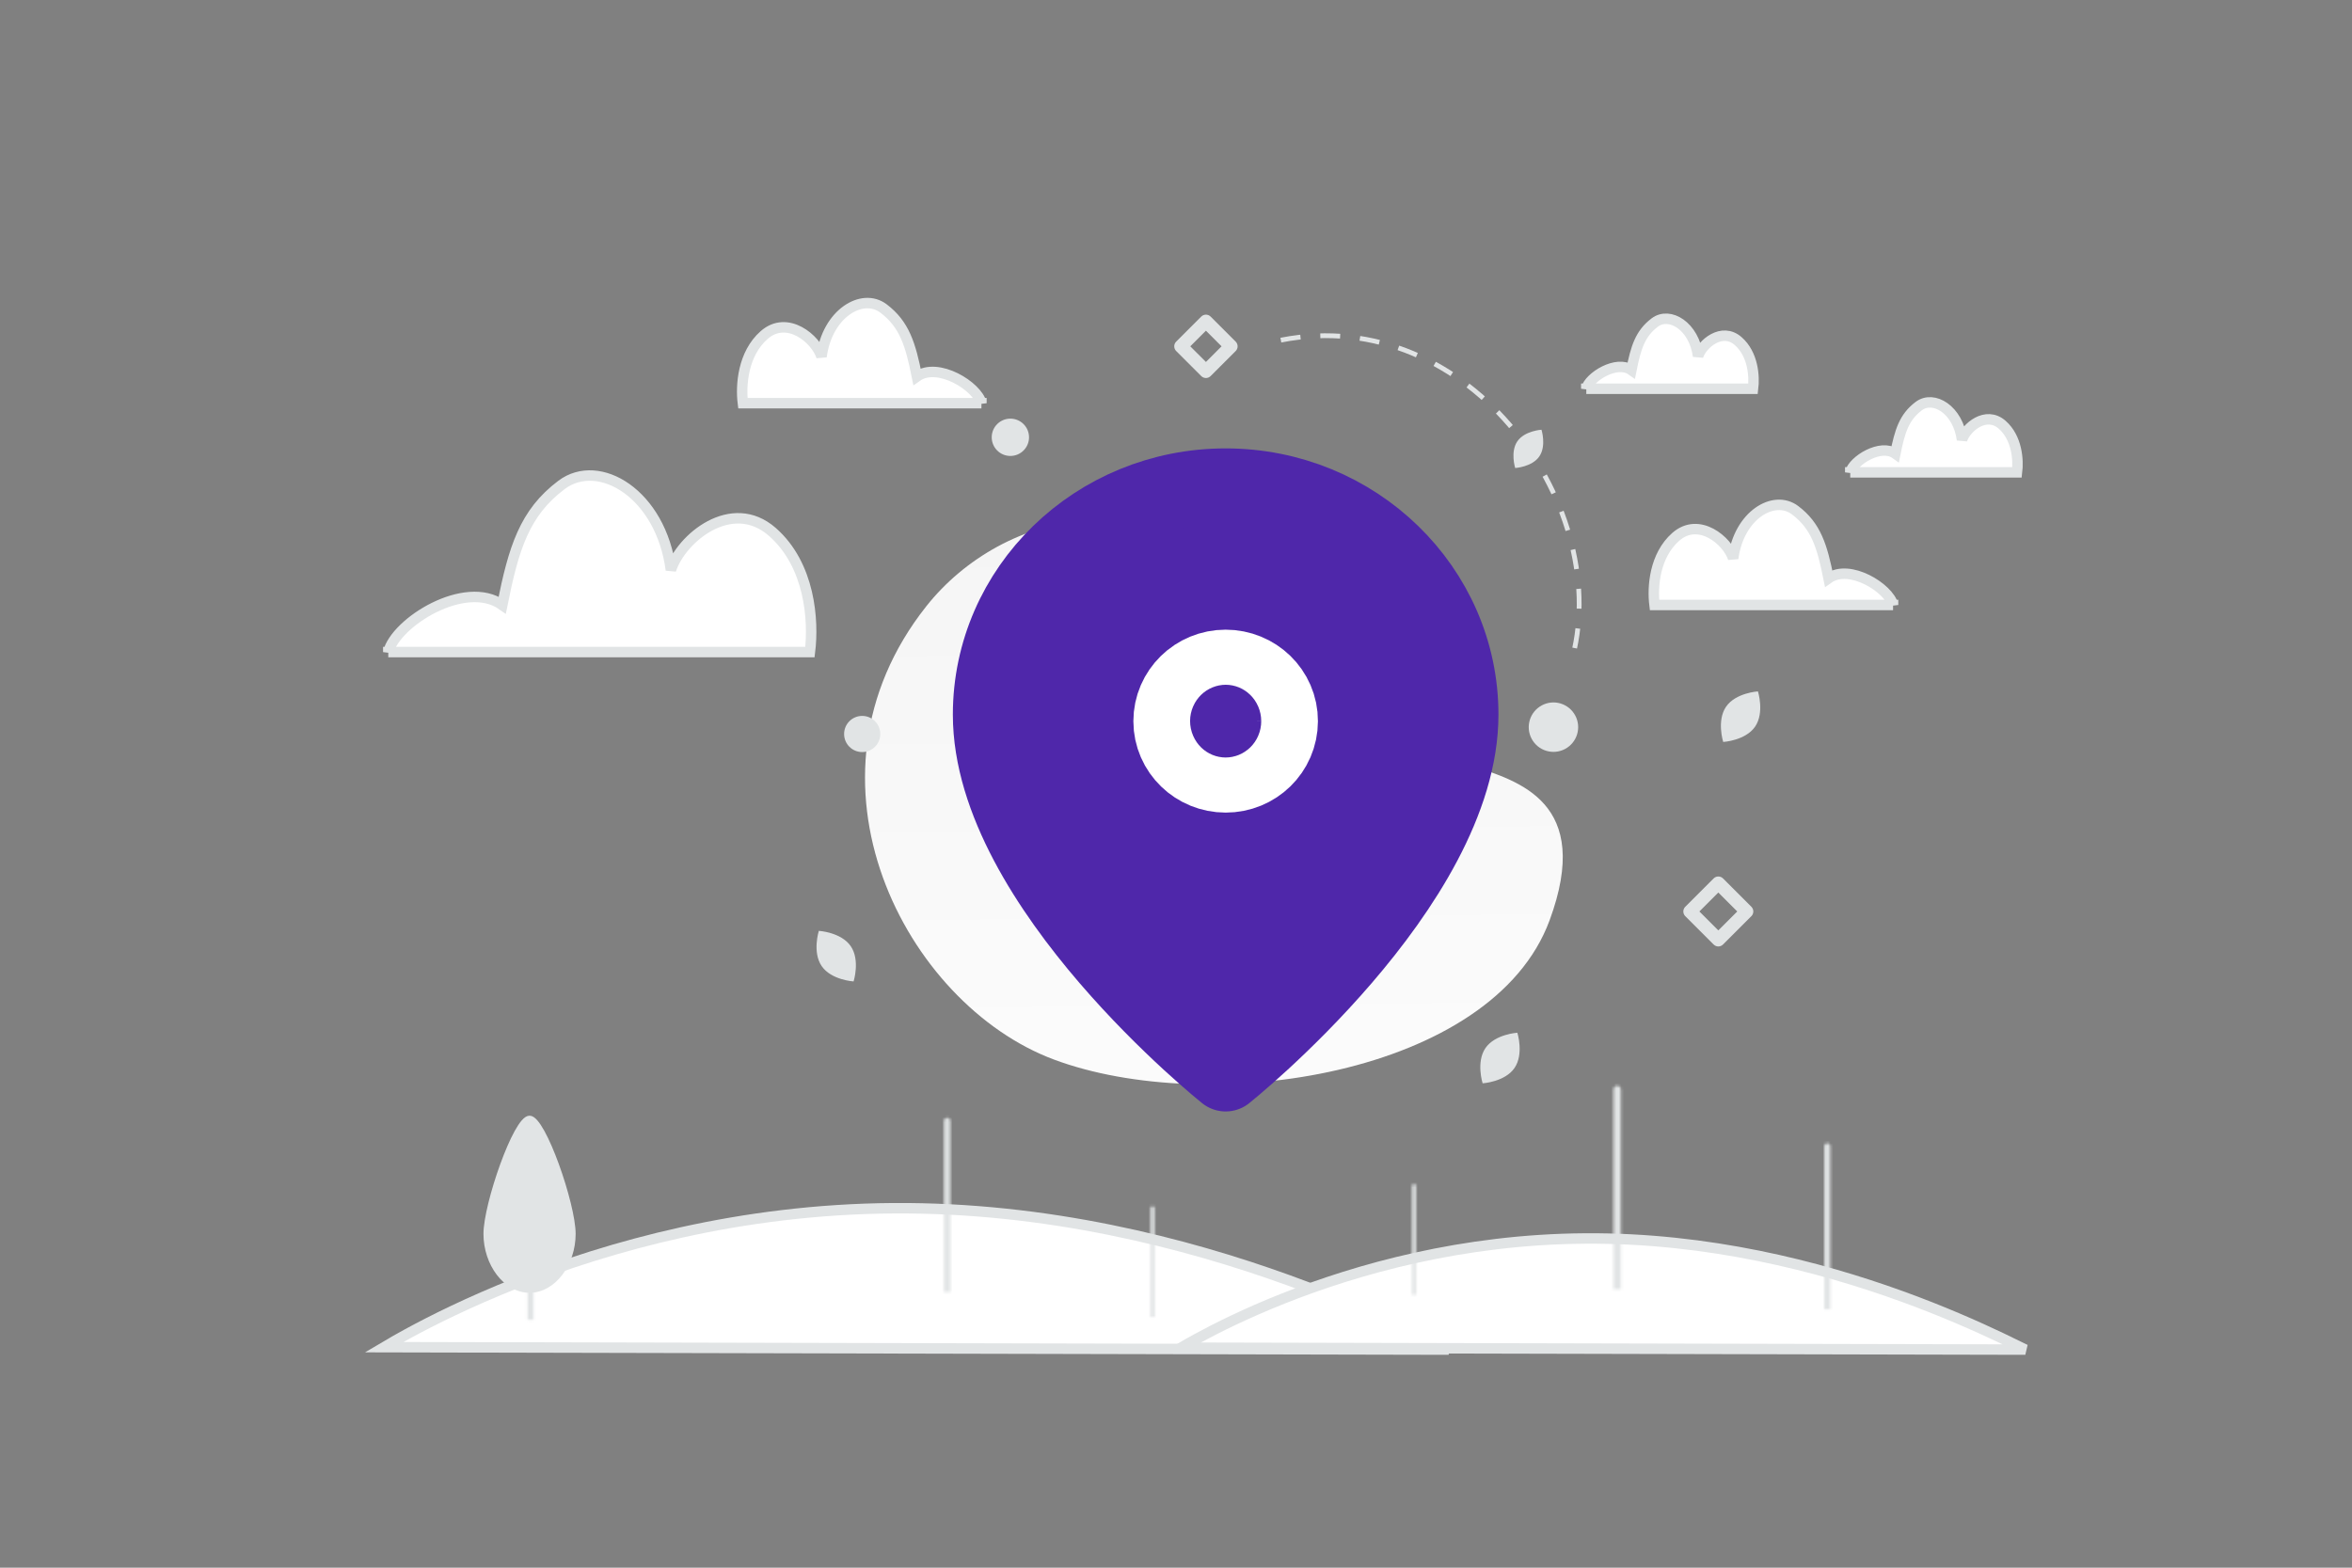 <svg width="900" height="600" viewBox="0 0 900 600" fill="none" xmlns="http://www.w3.org/2000/svg">
<rect x="0" y="0" width="900" height="600" fill="#808080" stroke="none"/>
<g clip-path="url(#clip0_1235_18405)">
<path d="M354.47 232.015C383.52 195.348 445.25 180.008 486.517 234.973C521.522 281.594 536.772 284.261 563.377 293.131C580.945 298.99 609.692 306.929 592.941 352.276C571.017 411.627 462.555 427.659 403.251 405.505C346.54 384.322 301.749 298.55 354.47 232.015Z" fill="url(#paint0_linear_1235_18405)"/>
<path d="M461.452 142.13L451.871 132.549L461.452 122.969L471.032 132.549L461.452 142.13ZM657.521 359.688L646.677 348.844L657.521 338.001L668.364 348.844L657.521 359.688Z" stroke="#E1E4E5" stroke-width="5.087" stroke-linecap="round" stroke-linejoin="round"/>
<path fill-rule="evenodd" clip-rule="evenodd" d="M469 411C469 411 379 339.135 379 273.503C379 225.172 419.298 186 469 186C518.703 186 559 225.172 559 273.503C559 339.135 469 411 469 411Z" fill="#4F27AA" stroke="#4F27AA" stroke-width="28.772" stroke-linecap="round" stroke-linejoin="round"/>
<path d="M468.981 265.455C462.977 265.455 458.151 270.205 458.151 276.019C458.151 281.833 463.015 286.545 469.019 286.545C475.023 286.545 479.849 281.833 479.849 275.981C479.887 270.205 475.023 265.455 468.981 265.455Z" stroke="white" stroke-width="48.925" stroke-linecap="round" stroke-linejoin="round"/>
<path d="M490.126 130.18C562.905 115.83 618.583 195.484 601.011 254.132" stroke="#E1E4E5" stroke-width="1.829" stroke-miterlimit="10" stroke-dasharray="7.6 7.6"/>
<path d="M589.985 269.962C585.379 272.426 583.625 278.148 586.088 282.754C588.535 287.36 594.273 289.114 598.879 286.651C603.485 284.188 605.24 278.466 602.776 273.86C600.313 269.237 594.591 267.499 589.985 269.962Z" fill="#E1E4E5"/>
<path d="M554.305 516.533L146.95 515.605C149.896 513.856 152.874 512.162 155.883 510.524C165.534 505.26 179.638 498.226 197.416 491.164C232.978 477.038 283.196 462.821 341.854 462.428C400.78 462.032 453.718 475.77 493.035 489.988C512.688 497.095 528.925 504.317 540.794 509.945C545.318 512.098 549.822 514.294 554.305 516.533Z" fill="white" stroke="#E1E4E5" stroke-width="4"/>
<path d="M774.99 516.533L451.916 515.797C453.557 514.837 455.526 513.717 457.807 512.473C465.524 508.264 476.805 502.637 491.026 496.988C519.473 485.688 559.641 474.318 606.556 474.003C653.685 473.687 696.033 484.674 727.492 496.051C743.216 501.737 756.208 507.516 765.705 512.02C768.813 513.497 771.908 515.001 774.99 516.533ZM148.577 249.581C151.391 238.176 177.98 221.52 192.189 231.561C196.55 209.834 200.63 196.285 214.879 185.581C229.128 174.878 252.903 188.869 256.722 218.172C260.54 206.126 279.954 189.891 295.55 203.581C309.98 216.248 311.427 237.474 309.92 249.561H148.577V249.581ZM724.387 231.548C722.795 225.081 707.752 215.636 699.713 221.33C697.246 209.01 694.938 201.326 686.876 195.257C678.814 189.187 665.363 197.121 663.203 213.738C661.042 206.907 650.058 197.7 641.235 205.463C633.071 212.647 632.252 224.683 633.105 231.537H724.387V231.548ZM607 148.791C608.113 144.27 618.629 137.667 624.249 141.647C625.974 133.034 627.588 127.663 633.223 123.42C638.859 119.177 648.263 124.723 649.773 136.34C651.283 131.564 658.962 125.128 665.13 130.555C670.838 135.577 671.41 143.991 670.814 148.783H607V148.791ZM708 180.791C709.113 176.27 719.629 169.667 725.249 173.647C726.974 165.034 728.588 159.663 734.223 155.42C739.859 151.177 749.263 156.723 750.773 168.34C752.283 163.564 759.962 157.128 766.13 162.555C771.838 167.577 772.41 175.991 771.814 180.783H708V180.791ZM375.548 154.323C373.957 147.855 358.913 138.41 350.874 144.105C348.407 131.784 346.099 124.1 338.037 118.031C329.976 111.961 316.524 119.895 314.364 136.512C312.203 129.681 301.22 120.475 292.396 128.238C284.232 135.421 283.413 147.458 284.266 154.311H375.548V154.323Z" fill="white" stroke="#E1E4E5" stroke-width="4"/>
<path d="M329.919 274C333.74 274 336.838 277.098 336.838 280.919C336.838 284.74 333.74 287.838 329.919 287.838C326.098 287.838 323 284.74 323 280.919C323 277.098 326.098 274 329.919 274Z" fill="#E1E4E5"/>
<path d="M386.623 160.226C382.68 160.226 379.484 163.422 379.484 167.365C379.484 171.308 382.68 174.504 386.623 174.504C390.566 174.504 393.762 171.308 393.762 167.365C393.762 163.422 390.566 160.226 386.623 160.226Z" fill="#E1E4E5"/>
<path d="M325.537 362.124C329.21 367.469 326.628 375.626 326.628 375.626C326.628 375.626 318.093 375.111 314.425 369.762C310.752 364.416 313.33 356.263 313.33 356.263C313.33 356.263 321.865 356.778 325.537 362.124ZM660.484 270.474C656.814 275.817 659.394 283.969 659.394 283.969C659.394 283.969 667.924 283.454 671.591 278.107C675.262 272.765 672.685 264.616 672.685 264.616C672.685 264.616 664.155 265.131 660.484 270.474ZM568.42 401.119C564.749 406.462 567.329 414.614 567.329 414.614C567.329 414.614 575.859 414.099 579.526 408.752C583.197 403.41 580.62 395.261 580.62 395.261C580.62 395.261 572.09 395.776 568.42 401.119ZM580.618 168.905C577.839 172.95 579.792 179.123 579.792 179.123C579.792 179.123 586.251 178.733 589.028 174.685C591.807 170.639 589.856 164.469 589.856 164.469C589.856 164.469 583.397 164.859 580.618 168.905Z" fill="#E1E4E5"/>
<path fill-rule="evenodd" clip-rule="evenodd" d="M219.271 472.256C219.271 483.593 211.823 493.787 202.636 493.787C193.448 493.787 186 483.593 186 472.256C186 460.92 197.437 428 202.636 428C207.834 428 219.271 460.92 219.271 472.256Z" fill="#E1E4E5" stroke="#E1E4E5" stroke-width="2" stroke-linecap="round" stroke-linejoin="round"/>
<mask id="mask0_1235_18405" style="mask-type:alpha" maskUnits="userSpaceOnUse" x="201" y="442" width="4" height="64">
<path fill-rule="evenodd" clip-rule="evenodd" d="M203.025 442.367H203.003C202.382 442.367 201.88 442.888 201.88 443.529V505.129H204.148V443.529C204.148 442.888 203.645 442.367 203.025 442.367Z" fill="white"/>
</mask>
<g mask="url(#mask0_1235_18405)">
<path d="M201.88 505.129H198.88C198.88 505.925 199.196 506.688 199.759 507.25C200.321 507.813 201.084 508.129 201.88 508.129V505.129ZM204.148 505.129V508.129C204.944 508.129 205.707 507.813 206.269 507.25C206.832 506.688 207.148 505.925 207.148 505.129H204.148ZM203.025 439.367H203.003V445.367H203.025V439.367ZM203.003 439.367C200.629 439.367 198.88 441.329 198.88 443.529H204.88C204.88 444.446 204.136 445.367 203.003 445.367V439.367ZM198.88 443.529V505.129H204.88V443.529H198.88ZM201.88 508.129H204.148V502.129H201.88V508.129ZM207.148 505.129V443.529H201.148V505.129H207.148ZM207.148 443.529C207.148 441.328 205.398 439.367 203.025 439.367V445.367C202.781 445.37 202.539 445.324 202.313 445.233C202.086 445.142 201.88 445.008 201.706 444.837C201.531 444.666 201.392 444.463 201.297 444.239C201.201 444.014 201.15 443.773 201.148 443.529H207.148Z" fill="#E1E4E5"/>
</g>
<mask id="mask1_1235_18405" style="mask-type:alpha" maskUnits="userSpaceOnUse" x="361" y="427" width="3" height="68">
<path fill-rule="evenodd" clip-rule="evenodd" d="M362.448 427.785H362.424C361.765 427.785 361.23 428.338 361.23 429.02V494.484H363.641V429.02C363.641 428.338 363.107 427.785 362.448 427.785Z" fill="white"/>
</mask>
<g mask="url(#mask1_1235_18405)">
<path d="M361.23 494.484H358.23C358.23 495.28 358.546 496.043 359.109 496.605C359.671 497.168 360.434 497.484 361.23 497.484V494.484ZM363.641 494.484V497.484C364.437 497.484 365.2 497.168 365.762 496.605C366.325 496.043 366.641 495.28 366.641 494.484H363.641ZM362.448 424.785H362.424V430.785H362.448V424.785ZM362.424 424.785C360.011 424.785 358.23 426.779 358.23 429.02H364.23C364.23 429.896 363.518 430.785 362.424 430.785V424.785ZM358.23 429.02V494.484H364.23V429.02H358.23ZM361.23 497.484H363.641V491.484H361.23V497.484ZM366.641 494.484V429.02H360.641V494.484H366.641ZM366.641 429.02C366.641 426.779 364.86 424.785 362.448 424.785V430.785C362.213 430.788 361.981 430.744 361.763 430.657C361.545 430.57 361.347 430.441 361.179 430.277C361.011 430.113 360.877 429.918 360.785 429.702C360.693 429.486 360.644 429.255 360.641 429.02H366.641Z" fill="#E1E4E5"/>
</g>
<mask id="mask2_1235_18405" style="mask-type:alpha" maskUnits="userSpaceOnUse" x="617" y="415" width="4" height="79">
<path fill-rule="evenodd" clip-rule="evenodd" d="M618.838 415.529H618.81C618.04 415.529 617.417 416.175 617.417 416.972V493.418H620.232V416.972C620.232 416.175 619.608 415.529 618.838 415.529Z" fill="white"/>
</mask>
<g mask="url(#mask2_1235_18405)">
<path d="M617.417 493.418H614.417C614.417 494.214 614.733 494.977 615.296 495.54C615.858 496.102 616.621 496.418 617.417 496.418V493.418ZM620.232 493.418V496.418C621.028 496.418 621.791 496.102 622.353 495.54C622.916 494.977 623.232 494.214 623.232 493.418H620.232ZM618.838 412.529H618.81V418.529H618.838V412.529ZM618.81 412.529C616.287 412.529 614.417 414.617 614.417 416.972H620.417C620.417 417.733 619.794 418.529 618.81 418.529V412.529ZM614.417 416.972V493.418H620.417V416.972H614.417ZM617.417 496.418H620.232V490.418H617.417V496.418ZM623.232 493.418V416.972H617.232V493.418H623.232ZM623.232 416.972C623.232 414.616 621.361 412.529 618.838 412.529V418.529C618.419 418.536 618.014 418.375 617.713 418.083C617.411 417.791 617.239 417.392 617.232 416.972H623.232Z" fill="#E1E4E5"/>
</g>
<mask id="mask3_1235_18405" style="mask-type:alpha" maskUnits="userSpaceOnUse" x="440" y="461" width="2" height="44">
<path fill-rule="evenodd" clip-rule="evenodd" d="M441.03 461.619H441.015C440.595 461.619 440.255 461.97 440.255 462.404V504.063H441.79V462.404C441.793 462.199 441.715 462.002 441.572 461.854C441.43 461.707 441.235 461.623 441.03 461.619Z" fill="white"/>
</mask>
<g mask="url(#mask3_1235_18405)">
<path d="M440.255 504.063H437.255C437.255 504.859 437.571 505.622 438.134 506.184C438.696 506.747 439.459 507.063 440.255 507.063V504.063ZM441.79 504.063V507.063C442.586 507.063 443.349 506.747 443.911 506.184C444.474 505.622 444.79 504.859 444.79 504.063H441.79ZM441.03 458.619H441.015V464.619H441.03V458.619ZM441.015 458.619C438.842 458.619 437.255 460.412 437.255 462.404H443.255C443.253 462.697 443.194 462.986 443.081 463.256C442.967 463.525 442.802 463.77 442.594 463.976C442.386 464.181 442.139 464.344 441.868 464.455C441.598 464.565 441.308 464.621 441.015 464.619V458.619ZM437.255 462.404V504.063H443.255V462.404H437.255ZM440.255 507.063H441.79V501.063H440.255V507.063ZM444.79 504.063V462.404H438.79V504.063H444.79ZM444.79 462.404C444.79 460.411 443.202 458.619 441.03 458.619V464.619C440.439 464.622 439.871 464.391 439.451 463.975C439.031 463.56 438.793 462.995 438.79 462.404H444.79Z" fill="#E1E4E5"/>
</g>
<mask id="mask4_1235_18405" style="mask-type:alpha" maskUnits="userSpaceOnUse" x="540" y="453" width="2" height="43">
<path fill-rule="evenodd" clip-rule="evenodd" d="M541.095 453.104H541.079C540.874 453.107 540.679 453.192 540.537 453.339C540.394 453.487 540.317 453.685 540.32 453.89V495.549H541.854V453.89C541.857 453.685 541.779 453.487 541.637 453.339C541.495 453.192 541.3 453.107 541.095 453.104Z" fill="white"/>
</mask>
<g mask="url(#mask4_1235_18405)">
<path d="M540.32 495.549H537.32C537.32 496.344 537.636 497.107 538.199 497.67C538.761 498.232 539.524 498.549 540.32 498.549V495.549ZM541.854 495.549V498.549C542.65 498.549 543.413 498.232 543.975 497.67C544.538 497.107 544.854 496.344 544.854 495.549H541.854ZM541.095 450.104H541.079V456.104H541.095V450.104ZM541.079 450.104C538.906 450.104 537.32 451.898 537.32 453.89H543.32C543.318 454.182 543.259 454.471 543.145 454.741C543.032 455.011 542.866 455.255 542.658 455.461C542.45 455.666 542.204 455.829 541.933 455.939C541.662 456.05 541.372 456.105 541.079 456.104V450.104ZM537.32 453.89V495.549H543.32V453.89H537.32ZM540.32 498.549H541.854V492.549H540.32V498.549ZM544.854 495.549V453.89H538.854V495.549H544.854ZM544.854 453.89C544.854 451.897 543.267 450.104 541.095 450.104V456.104C540.802 456.105 540.512 456.05 540.241 455.939C539.97 455.829 539.724 455.666 539.516 455.461C539.308 455.255 539.142 455.011 539.029 454.741C538.915 454.471 538.856 454.182 538.854 453.89H544.854Z" fill="#E1E4E5"/>
</g>
<mask id="mask5_1235_18405" style="mask-type:alpha" maskUnits="userSpaceOnUse" x="698" y="437" width="3" height="65">
<path fill-rule="evenodd" clip-rule="evenodd" d="M699.232 437.541H699.209C698.581 437.541 698.072 438.068 698.072 438.718V501.064H700.368V438.718C700.368 438.068 699.859 437.541 699.232 437.541Z" fill="white"/>
</mask>
<g mask="url(#mask5_1235_18405)">
<path d="M698.072 501.064H695.072C695.072 501.86 695.388 502.623 695.951 503.185C696.513 503.748 697.276 504.064 698.072 504.064V501.064ZM700.368 501.064V504.064C701.164 504.064 701.927 503.748 702.489 503.185C703.052 502.623 703.368 501.86 703.368 501.064H700.368ZM699.232 434.541H699.209V440.541H699.232V434.541ZM699.209 434.541C696.827 434.541 695.072 436.51 695.072 438.718H701.072C701.072 439.626 700.335 440.541 699.209 440.541V434.541ZM695.072 438.718V501.064H701.072V438.718H695.072ZM698.072 504.064H700.368V498.064H698.072V504.064ZM703.368 501.064V438.718H697.368V501.064H703.368ZM703.368 438.718C703.368 436.509 701.612 434.541 699.232 434.541V440.541C698.99 440.544 698.75 440.499 698.525 440.409C698.3 440.319 698.095 440.185 697.922 440.016C697.749 439.846 697.611 439.645 697.516 439.422C697.421 439.199 697.371 438.96 697.368 438.718H703.368Z" fill="#E1E4E5"/>
</g>
</g>
<defs>
<linearGradient id="paint0_linear_1235_18405" x1="470.193" y1="536.151" x2="464.802" y2="-36.071" gradientUnits="userSpaceOnUse">
<stop stop-color="white"/>
<stop offset="1" stop-color="#EEEEEE"/>
</linearGradient>
<clipPath id="clip0_1235_18405">
<rect width="900" height="600" fill="white"/>
</clipPath>
</defs>
</svg>
